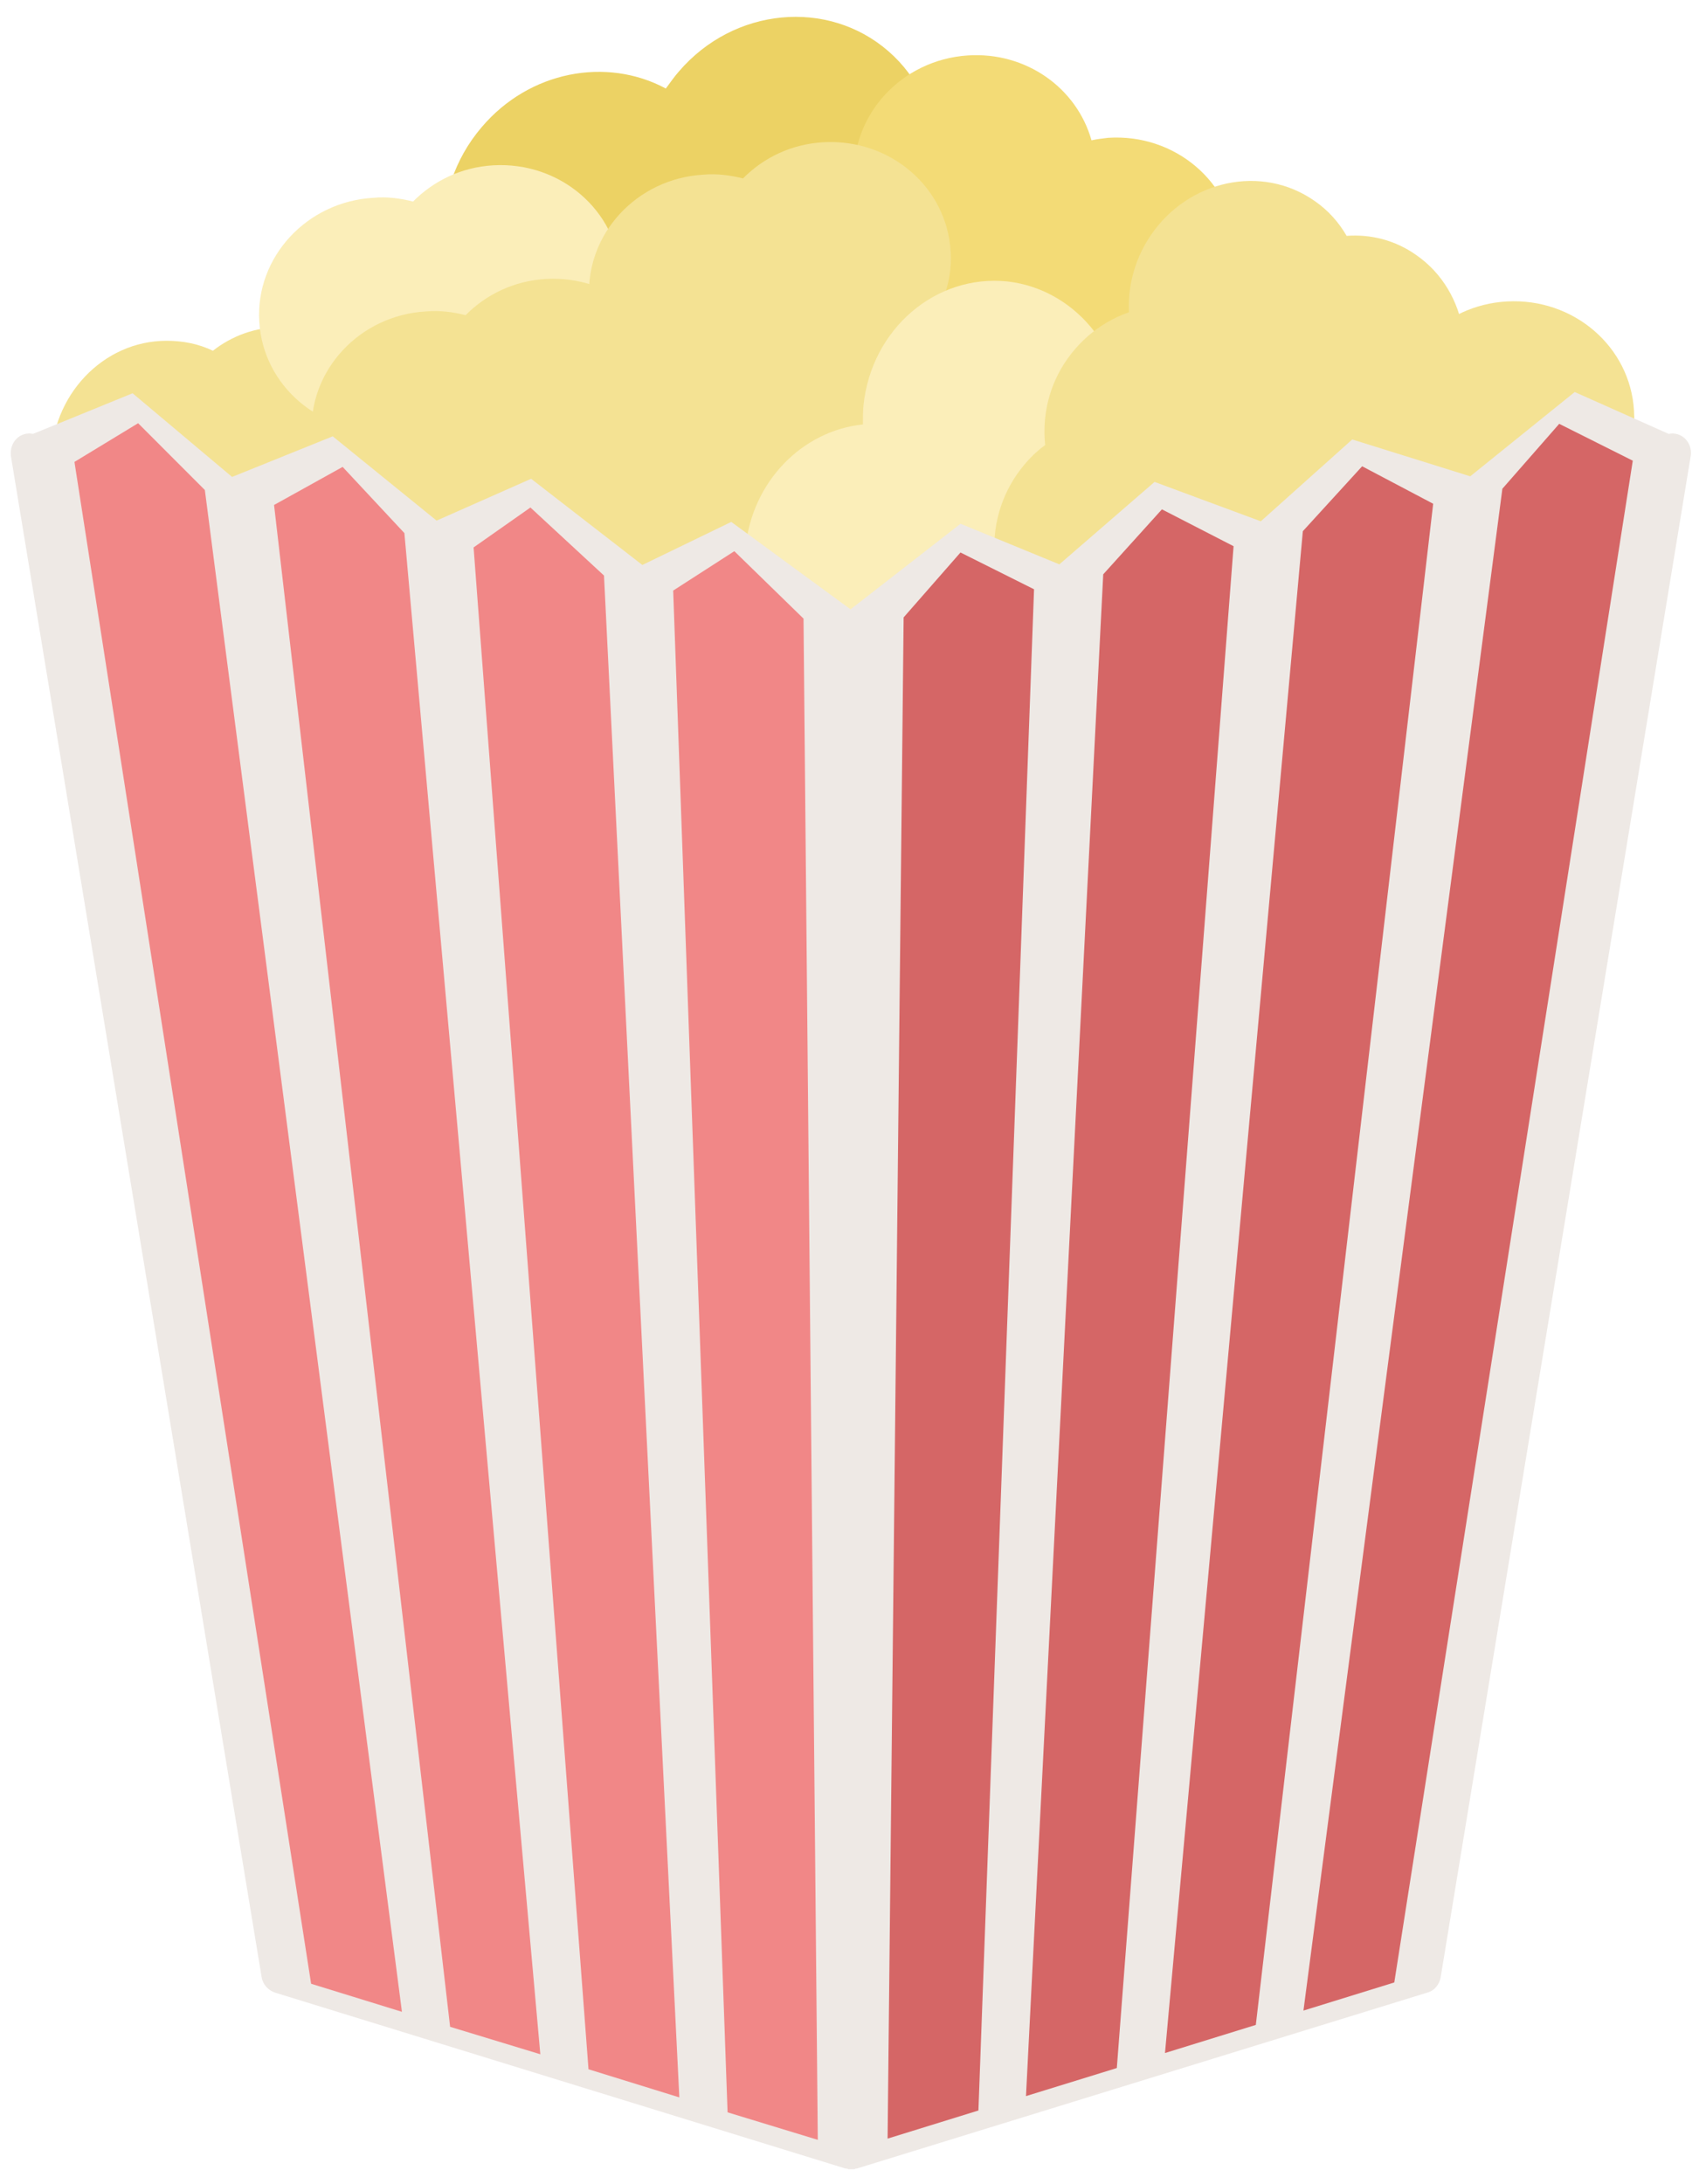 <?xml version="1.0" encoding="UTF-8"?>
<svg width="25px" height="32px" viewBox="0 0 25 32" version="1.1" xmlns="http://www.w3.org/2000/svg" xmlns:xlink="http://www.w3.org/1999/xlink">
    <!-- Generator: sketchtool 53.2 (72643) - https://sketchapp.com -->
    <title>FEB7B503-D8E0-4B61-B6A1-6C608509753D</title>
    <desc>Created with sketchtool.</desc>
    <g id="Symbols" stroke="none" stroke-width="1" fill="none" fill-rule="evenodd" opacity="0.66">
        <g id="Quickpayments/Icon/Movie-Ticket" transform="translate(-14, -11)" fill-rule="nonzero">
            <g id="popcorn-2" transform="translate(14, 11)">
                <path d="M7.058,1.864 C6.253,2.806 6.325,4.206 7.212,4.975 C7.574,5.286 8.009,5.45 8.453,5.478 C8.57,5.743 8.752,5.981 8.978,6.182 C9.865,6.96 11.241,6.823 12.047,5.881 C12.428,5.432 12.618,4.874 12.609,4.334 C12.808,4.206 12.998,4.051 13.17,3.858 C13.976,2.916 13.903,1.516 13.016,0.748 C12.129,-0.021 10.753,0.107 9.947,1.049 C9.874,1.132 9.82,1.214 9.757,1.297 C8.887,0.83 7.756,1.04 7.058,1.864 Z" id="Path" fill="#E2BA13"></path>
                <path d="M14.184,0.812 C13.206,0.876 12.464,1.69 12.518,2.632 C12.545,3.008 12.69,3.355 12.926,3.621 C12.844,3.84 12.808,4.069 12.817,4.316 C12.871,5.258 13.713,5.972 14.691,5.908 C15.162,5.881 15.569,5.679 15.868,5.377 C16.049,5.423 16.248,5.441 16.448,5.432 C17.426,5.368 18.168,4.554 18.114,3.611 C18.059,2.669 17.217,1.955 16.239,2.019 C16.158,2.029 16.076,2.038 15.995,2.056 C15.778,1.287 15.035,0.757 14.184,0.812 Z" id="Path" fill="#EDC92F"></path>
                <path d="M5.818,6.585 C5.818,5.597 5.057,4.792 4.125,4.792 C3.744,4.792 3.4,4.92 3.12,5.139 C2.911,5.039 2.685,4.993 2.441,4.993 C1.508,4.993 0.747,5.798 0.747,6.786 C0.747,7.262 0.92,7.692 1.2,8.012 C1.146,8.195 1.11,8.388 1.11,8.589 C1.11,9.577 1.87,10.382 2.803,10.382 C3.735,10.382 4.496,9.577 4.496,8.589 C4.496,8.506 4.487,8.424 4.478,8.342 C5.247,8.159 5.818,7.445 5.818,6.585 Z" id="Path" fill="#EFD35B"></path>
                <path d="M7.719,7.527 C8.697,7.473 9.449,6.658 9.394,5.716 C9.376,5.332 9.222,4.993 8.987,4.719 C9.068,4.499 9.114,4.27 9.096,4.023 C9.041,3.081 8.208,2.367 7.23,2.422 C6.76,2.449 6.352,2.651 6.053,2.953 C5.872,2.907 5.673,2.879 5.474,2.898 C4.496,2.953 3.744,3.767 3.799,4.709 C3.853,5.652 4.686,6.365 5.664,6.311 C5.745,6.301 5.827,6.292 5.908,6.283 C6.126,7.033 6.868,7.573 7.719,7.527 Z" id="Path" fill="#F9E595"></path>
                <g id="Group" transform="translate(4.487, 2.047)" fill="#EFD35B">
                    <path d="M18.081,7.475 C19.059,7.42 19.811,6.606 19.757,5.664 C19.738,5.279 19.585,4.941 19.349,4.666 C19.431,4.447 19.476,4.218 19.458,3.971 C19.403,3.029 18.57,2.315 17.593,2.37 C17.122,2.397 16.714,2.598 16.415,2.9 C16.234,2.855 16.035,2.827 15.836,2.846 C14.858,2.9 14.107,3.715 14.161,4.657 C14.215,5.6 15.048,6.313 16.026,6.258 C16.108,6.249 16.189,6.24 16.271,6.231 C16.488,6.99 17.23,7.53 18.081,7.475 Z" id="Path"></path>
                    <path d="M4.002,7.146 C4.98,7.091 5.731,6.277 5.677,5.334 C5.659,4.95 5.505,4.611 5.27,4.337 C5.351,4.117 5.396,3.889 5.378,3.642 C5.324,2.699 4.491,1.985 3.513,2.04 C3.042,2.068 2.635,2.269 2.336,2.571 C2.155,2.525 1.956,2.498 1.757,2.516 C0.779,2.571 0.027,3.385 0.081,4.328 C0.136,5.27 0.969,5.984 1.947,5.929 C2.028,5.92 2.11,5.911 2.191,5.902 C2.408,6.661 3.151,7.192 4.002,7.146 Z" id="Path"></path>
                    <path d="M8.067,5.142 C9.045,5.087 9.797,4.273 9.742,3.33 C9.724,2.955 9.57,2.608 9.335,2.333 C9.416,2.114 9.462,1.885 9.444,1.638 C9.389,0.695 8.556,-0.018 7.578,0.037 C7.108,0.064 6.7,0.265 6.401,0.567 C6.22,0.522 6.021,0.494 5.822,0.512 C4.844,0.567 4.093,1.382 4.147,2.324 C4.201,3.266 5.034,3.98 6.012,3.925 C6.094,3.916 6.175,3.907 6.257,3.898 C6.474,4.657 7.216,5.197 8.067,5.142 Z" id="Path"></path>
                    <path d="M16.651,4.136 C17.203,3.321 17.031,2.223 16.271,1.693 C15.963,1.473 15.601,1.382 15.247,1.409 C15.13,1.208 14.976,1.034 14.777,0.897 C14.007,0.357 12.93,0.586 12.377,1.4 C12.115,1.784 12.015,2.242 12.069,2.663 C11.915,2.781 11.78,2.919 11.671,3.083 C11.119,3.898 11.291,4.996 12.06,5.526 C12.83,6.066 13.907,5.837 14.46,5.023 C14.505,4.95 14.55,4.886 14.587,4.813 C15.293,5.105 16.171,4.849 16.651,4.136 Z" id="Path"></path>
                    <path d="M8.891,4.538 C9.009,3.559 8.348,2.672 7.425,2.553 C7.053,2.507 6.691,2.598 6.383,2.781 C6.184,2.663 5.967,2.58 5.731,2.553 C4.808,2.443 3.957,3.147 3.839,4.126 C3.785,4.593 3.902,5.041 4.147,5.398 C4.065,5.572 4.011,5.764 3.984,5.966 C3.866,6.945 4.527,7.832 5.451,7.951 C6.374,8.061 7.225,7.356 7.343,6.377 C7.352,6.295 7.361,6.213 7.352,6.13 C8.131,6.039 8.792,5.398 8.891,4.538 Z" id="Path"></path>
                </g>
                <path d="M10.925,8.022 C10.807,9.138 11.567,10.126 12.618,10.245 C13.043,10.291 13.451,10.19 13.786,9.97 C14.012,10.108 14.257,10.19 14.528,10.227 C15.578,10.336 16.52,9.531 16.638,8.415 C16.692,7.884 16.547,7.381 16.276,6.988 C16.366,6.786 16.421,6.576 16.448,6.347 C16.565,5.231 15.805,4.243 14.764,4.124 C13.713,4.014 12.772,4.819 12.654,5.935 C12.645,6.027 12.645,6.128 12.645,6.219 C11.758,6.311 11.024,7.052 10.925,8.022 Z" id="Path" fill="#F9E595"></path>
                <path d="M19.897,8.058 C20.468,7.253 20.305,6.155 19.544,5.606 C19.236,5.386 18.883,5.286 18.521,5.304 C18.403,5.103 18.249,4.929 18.05,4.783 C17.29,4.234 16.212,4.453 15.642,5.258 C15.37,5.643 15.271,6.091 15.316,6.521 C15.162,6.631 15.026,6.777 14.908,6.942 C14.347,7.747 14.501,8.845 15.262,9.394 C16.022,9.943 17.1,9.723 17.67,8.918 C17.715,8.845 17.761,8.781 17.797,8.708 C18.521,9.01 19.399,8.753 19.897,8.058 Z" id="Path" fill="#EFD35B"></path>
                <g id="Group" transform="translate(0.141, 5.707)" fill="#E5DDD7">
                    <path d="M24.555,0.723 C24.492,0.659 24.401,0.631 24.311,0.65 L22.935,0.037 L21.404,1.272 L19.675,0.732 L18.335,1.931 L16.778,1.354 L15.383,2.562 L13.935,1.967 L12.323,3.221 L10.575,1.94 L9.272,2.571 L7.642,1.308 L6.257,1.921 L4.735,0.686 L3.26,1.281 L1.802,0.055 L0.344,0.65 C0.254,0.631 0.163,0.659 0.1,0.723 C0.036,0.787 0.009,0.878 0.018,0.97 L3.694,23.268 C3.712,23.368 3.785,23.451 3.884,23.487 L12.251,26.067 C12.251,26.067 12.251,26.067 12.26,26.067 L12.26,26.067 L12.269,26.067 C12.278,26.067 12.287,26.076 12.296,26.076 C12.305,26.076 12.314,26.076 12.323,26.076 L12.332,26.076 L12.332,26.076 L12.332,26.076 L12.341,26.076 C12.35,26.076 12.359,26.076 12.368,26.076 C12.377,26.076 12.386,26.076 12.395,26.067 L12.404,26.067 L12.404,26.067 C12.404,26.067 12.404,26.067 12.413,26.067 L20.78,23.487 C20.879,23.46 20.952,23.368 20.97,23.268 L24.637,0.961 C24.646,0.878 24.619,0.787 24.555,0.723 Z" id="Path"></path>
                    <polygon id="Path" points="12.33 3.504 12.33 3.504 12.33 25.802 12.33 25.802 12.33 25.802"></polygon>
                </g>
                <g id="Group" transform="translate(1.046, 6.164)" fill="#EA4949">
                    <polygon id="Path" points="0.045 0.604 3.513 22.902 4.844 23.313 1.956 1.016 0.978 0.037"></polygon>
                    <polygon id="Path" points="2.97 1.235 5.55 23.533 6.872 23.935 4.88 1.647 3.975 0.677"></polygon>
                    <polygon id="Path" points="5.894 1.857 7.578 24.155 8.909 24.567 7.805 2.269 6.727 1.272"></polygon>
                    <polygon id="Path" points="8.819 2.489 9.616 24.786 10.938 25.189 10.729 2.9 9.715 1.912"></polygon>
                </g>
                <g id="Group" transform="translate(12.998, 6.164)" fill="#BF1717">
                    <polygon id="Path" points="0.244 2.882 0.009 25.171 1.34 24.759 2.155 2.47 1.077 1.931"></polygon>
                    <polygon id="Path" points="3.169 2.251 2.037 24.548 3.368 24.137 5.079 1.839 4.029 1.299"></polygon>
                    <polygon id="Path" points="6.094 1.619 4.074 23.917 5.405 23.505 8.004 1.217 6.963 0.668"></polygon>
                    <polygon id="Path" points="9.018 0.997 6.103 23.295 7.434 22.883 10.929 0.586 9.851 0.046"></polygon>
                </g>
            </g>
        </g>
    </g>
</svg>